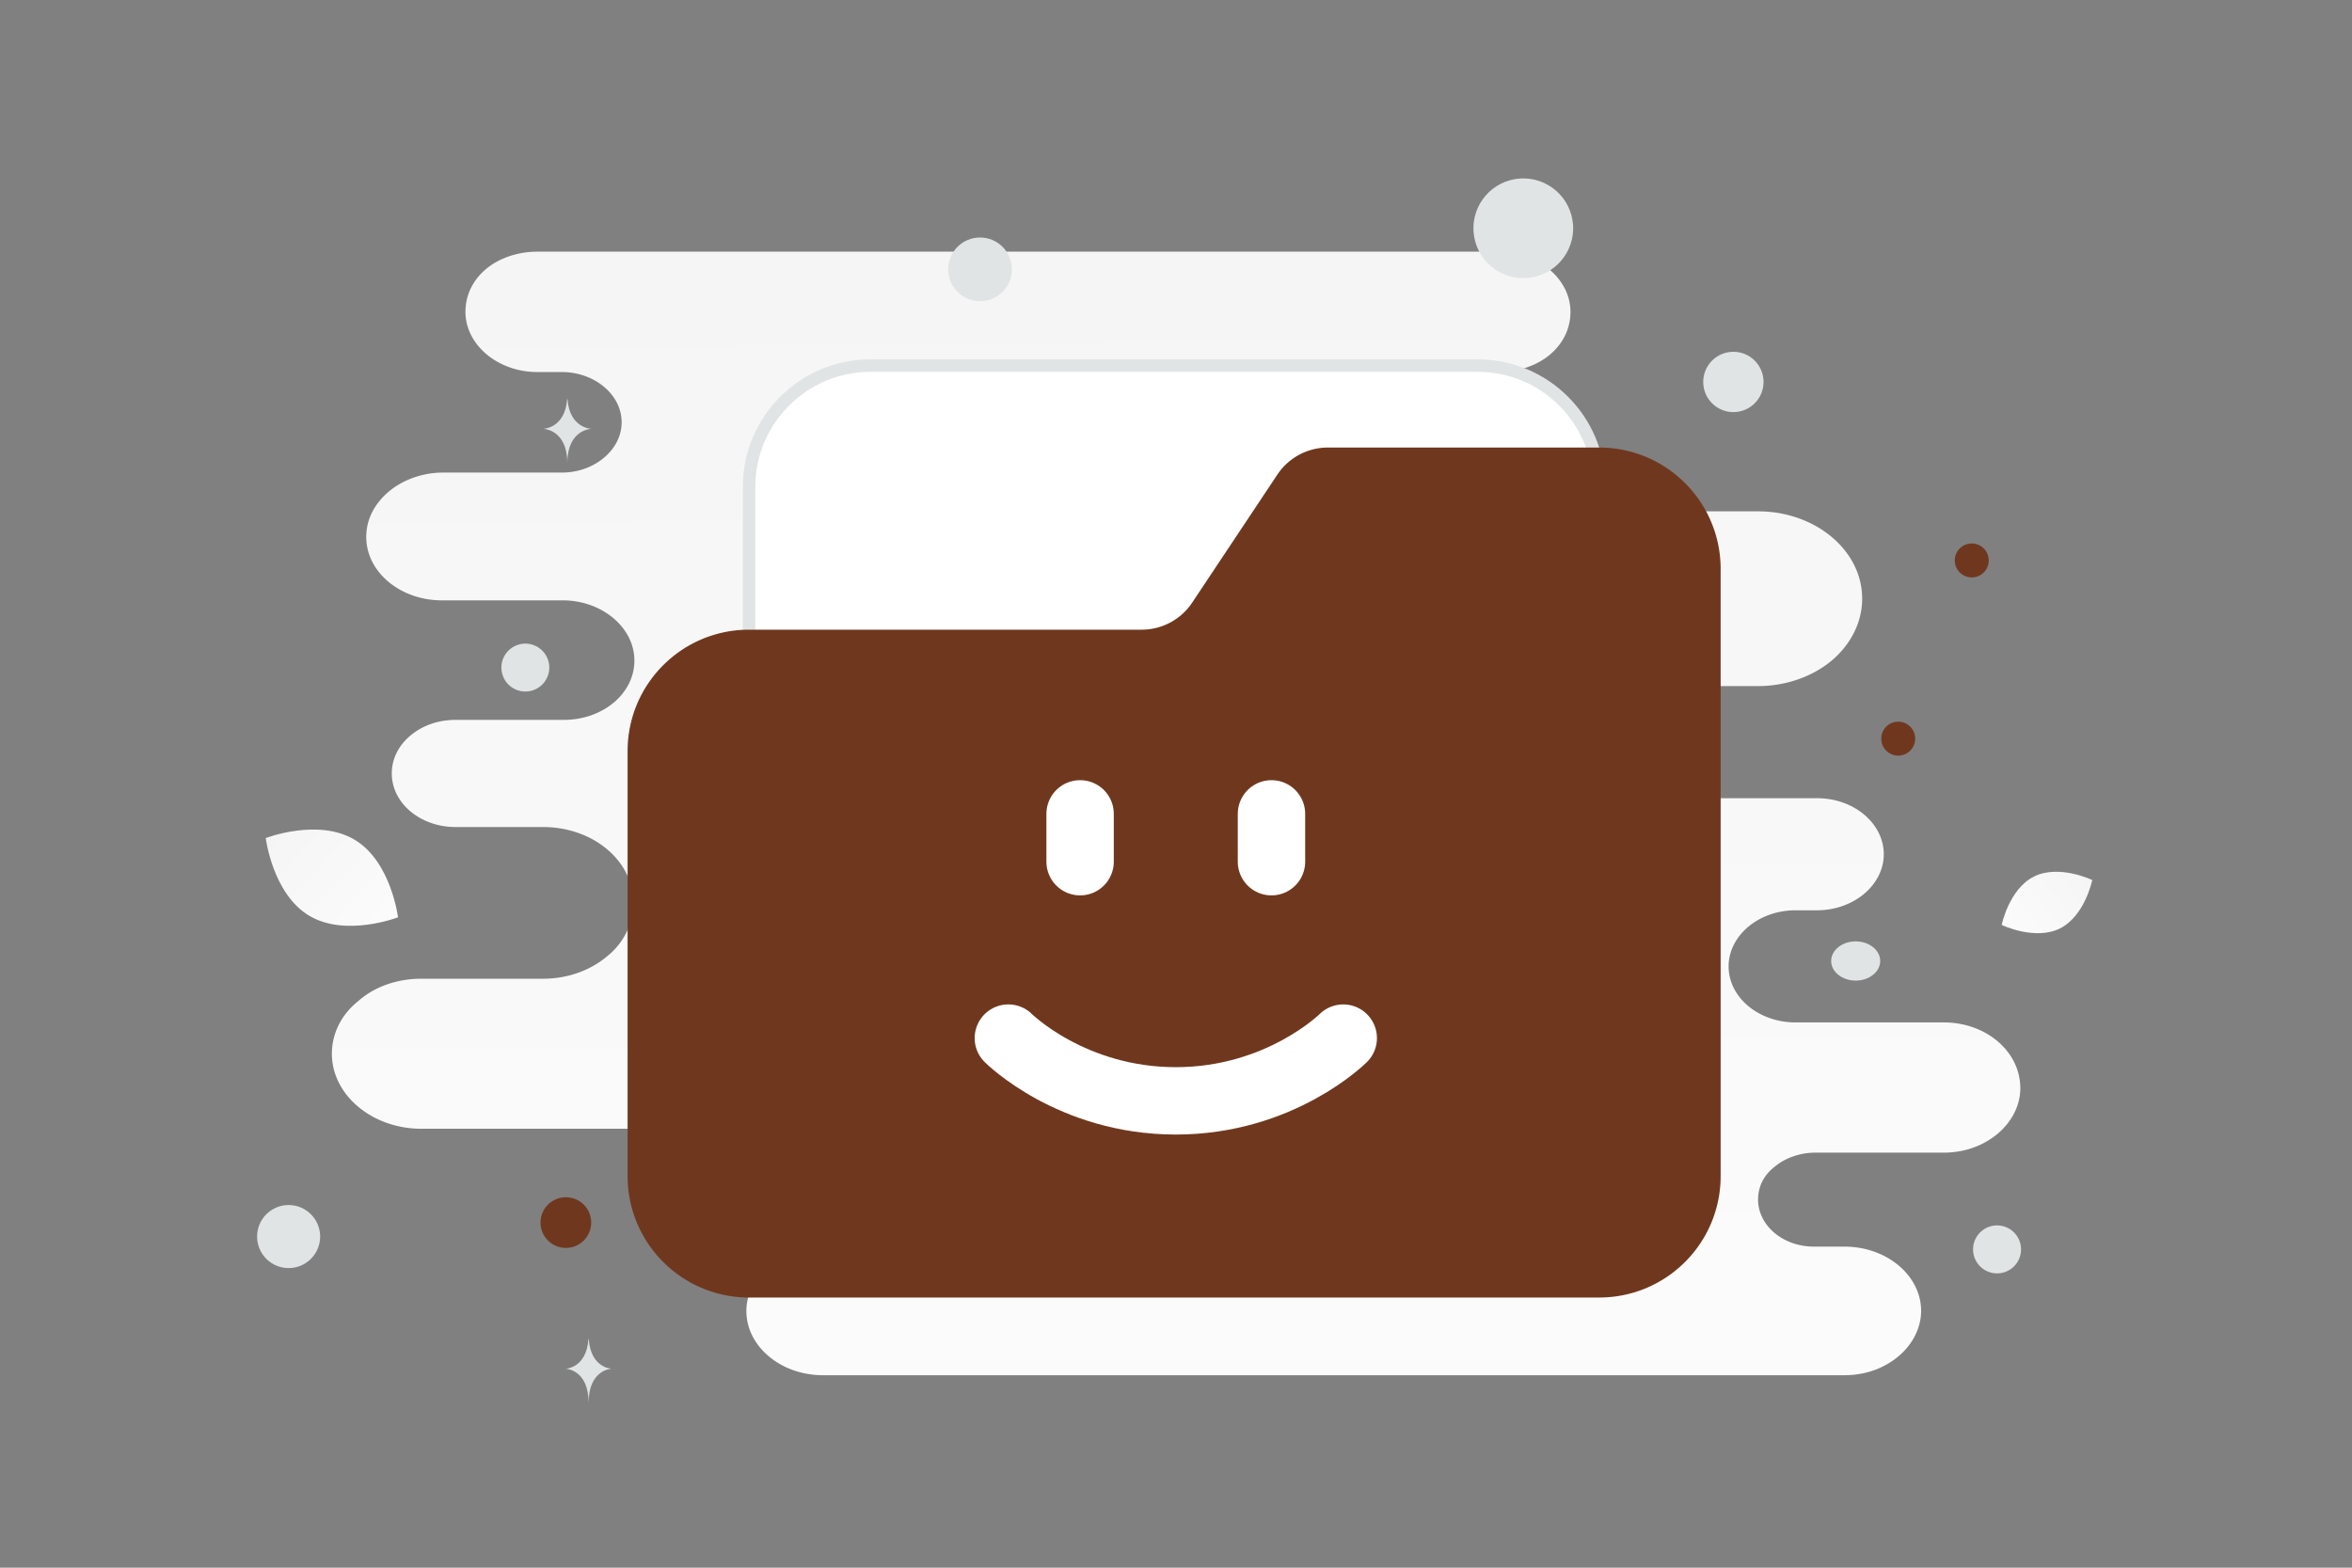 <svg width="900" height="600" viewBox="0 0 900 600" fill="none" xmlns="http://www.w3.org/2000/svg"><rect x="0" y="0" width="900" height="600" fill="#808080" stroke="none"/><path fill="transparent" d="M0 0h900v600H0z"/><path d="M743.764 391.307H687.01c-13.906 0-25.557-9.465-25.557-21.454 0-5.994 3.006-11.357 7.517-15.143 4.51-3.786 10.899-6.31 18.04-6.31h8.269c7.141 0 13.531-2.524 18.041-6.31 4.51-3.786 7.517-9.149 7.517-15.144 0-11.673-11.275-21.453-25.558-21.453H521.935c-4.529 0-7.44-5.567-7.44-10.096 0-11.357-10.9-20.507-24.43-20.507h-64.508a6.152 6.152 0 1 1 0-12.304h247.171c10.9 0 21.048-3.786 28.189-9.78 7.141-5.994 11.651-14.513 11.651-23.662 0-18.614-18.041-33.442-39.84-33.442h-127.66c-20.031 0-39.858-15.459-59.889-15.459h-71.275c-10.454 0-18.929-8.475-18.929-18.93 0-10.454 8.475-18.929 18.929-18.929h159.6c7.517 0 14.658-2.524 19.544-6.625 4.886-4.102 7.893-9.781 7.893-16.406 0-12.62-12.403-23.03-27.437-23.03H205.546c-7.517 0-14.658 2.523-19.544 6.624-4.886 4.102-7.893 9.781-7.893 16.406 0 12.62 12.403 23.031 27.437 23.031h9.396c12.403 0 22.927 8.518 22.927 19.245 0 5.363-2.631 10.096-6.765 13.566-4.134 3.47-9.772 5.679-16.162 5.679h-45.477c-7.893 0-15.41 2.839-20.672 7.256-5.262 4.417-8.645 10.411-8.645 17.352 0 13.566 13.155 24.293 28.941 24.293h46.229c15.034 0 27.437 10.411 27.437 23.031 0 6.31-3.006 11.989-7.893 16.09-4.886 4.101-11.651 6.625-19.168 6.625h-41.343c-6.766 0-12.779 2.209-17.29 5.995-4.51 3.786-7.141 8.833-7.141 14.512 0 11.358 10.9 20.507 24.431 20.507h33.45c19.169 0 34.578 12.935 34.578 29.025 0 7.888-3.758 15.46-10.147 20.507-6.39 5.364-15.034 8.519-24.431 8.519h-46.605c-9.396 0-18.041 3.155-24.055 8.518-6.389 5.048-10.148 12.304-10.148 20.191 0 15.775 15.41 28.71 34.203 28.71h143.909c15.893 0 31.506 8.834 47.399 8.834h26.209c10.019 0 18.141 8.122 18.141 18.141 0 10.019-8.122 18.14-18.141 18.14h-63.794c-8.269 0-15.41 2.84-20.672 7.257-5.262 4.417-8.645 10.726-8.645 17.352 0 13.566 13.155 24.608 29.317 24.608h390.884c8.269 0 15.41-2.839 20.672-7.256 5.262-4.417 8.644-10.727 8.644-17.352 0-13.566-13.154-24.609-29.316-24.609h-11.651c-12.028 0-21.424-8.202-21.424-17.983 0-5.047 2.255-9.464 6.39-12.619 3.758-3.155 9.396-5.364 15.41-5.364h49.236c8.269 0 15.41-2.839 20.672-7.256 5.262-4.417 8.644-10.727 8.644-17.352 0-14.197-13.155-25.239-29.316-25.239z" fill="url(#a)"/><path d="M788.218 355.356c-9.571 4.748-22.275-1.357-22.275-1.357s2.823-13.801 12.4-18.542c9.571-4.748 22.27 1.35 22.27 1.35s-2.823 13.801-12.395 18.549z" fill="url(#b)"/><path d="M118.278 350.447c13.977 8.376 34.029.633 34.029.633s-2.622-21.322-16.607-29.689c-13.977-8.377-34.02-.643-34.02-.643s2.622 21.322 16.598 29.699z" fill="url(#c)"/><circle cx="754.5" cy="214.499" r="6.5" transform="rotate(180 754.5 214.499)" fill="#6f381e"/><circle cx="330.157" cy="256.1" r="12.225" transform="rotate(180 330.157 256.1)" fill="#6f381e"/><circle r="9.704" transform="matrix(-1 0 0 1 216.53 467.919)" fill="#6f381e"/><circle r="6.497" transform="matrix(-1 0 0 1 726.361 282.701)" fill="#6f381e"/><circle r="12.066" transform="matrix(-1 0 0 1 110.441 473.267)" fill="#E1E4E5"/><circle r="9.183" transform="matrix(-1 0 0 1 764.181 478.183)" fill="#E1E4E5"/><circle r="11.543" transform="matrix(-1 0 0 1 663.286 146.183)" fill="#E1E4E5"/><circle r="9.168" transform="scale(1 -1) rotate(-75 -65.976 -258.74)" fill="#E1E4E5"/><circle r="12.197" transform="matrix(-1 0 0 1 375.014 103.095)" fill="#E1E4E5"/><ellipse rx="9.382" ry="7.506" transform="matrix(-1 0 0 1 710.086 367.797)" fill="#E1E4E5"/><circle r="19.081" transform="scale(1 -1) rotate(-75 234.516 -423.504)" fill="#E1E4E5"/><path d="M217.018 152.734h.134c.791 11.214 9.13 11.387 9.13 11.387s-9.196.179-9.196 13.136c0-12.957-9.196-13.136-9.196-13.136s8.336-.173 9.128-11.387zm8.151 359.765h.128c.76 11.18 8.766 11.353 8.766 11.353s-8.829.179-8.829 13.097c0-12.918-8.829-13.097-8.829-13.097s8.004-.173 8.764-11.353z" fill="#E1E4E5"/><path fill-rule="evenodd" clip-rule="evenodd" d="M611.936 232.871v-46.473c0-25.666-20.807-46.473-46.474-46.473H333.097c-25.667 0-46.473 20.807-46.473 46.473v116.183" fill="#fff"/><path d="M611.936 232.871v-46.473c0-25.666-20.807-46.473-46.474-46.473H333.097c-25.667 0-46.473 20.807-46.473 46.473v116.183" stroke="#E1E4E5" stroke-width="4.789"/><path fill-rule="evenodd" clip-rule="evenodd" d="M286.624 240.998h150.225a23.237 23.237 0 0 0 19.332-10.34l32.601-49.006a23.239 23.239 0 0 1 19.403-10.364h103.751c25.666 0 46.473 20.807 46.473 46.473v232.366c0 25.666-20.807 46.473-46.473 46.473H286.624c-25.666 0-46.473-20.807-46.473-46.473V287.471c0-25.666 20.807-46.473 46.473-46.473z" fill="#6f381e"/><path d="M413.303 311.49v18.306m73.231-18.306v18.306m27.462 67.514s-24.018 24.019-64.073 24.019c-40.054 0-64.072-24.019-64.072-24.019" stroke="#fff" stroke-width="25.788" stroke-linecap="round" stroke-linejoin="round"/><defs><linearGradient id="a" x1="463.813" y1="767.428" x2="454.987" y2="-371.547" gradientUnits="userSpaceOnUse"><stop stop-color="#fff"/><stop offset="1" stop-color="#EEE"/></linearGradient><linearGradient id="b" x1="751.463" y1="370.166" x2="830.409" y2="307.719" gradientUnits="userSpaceOnUse"><stop stop-color="#fff"/><stop offset="1" stop-color="#EEE"/></linearGradient><linearGradient id="c" x1="172.364" y1="377.411" x2="59.903" y2="272.92" gradientUnits="userSpaceOnUse"><stop stop-color="#fff"/><stop offset="1" stop-color="#EEE"/></linearGradient></defs></svg>